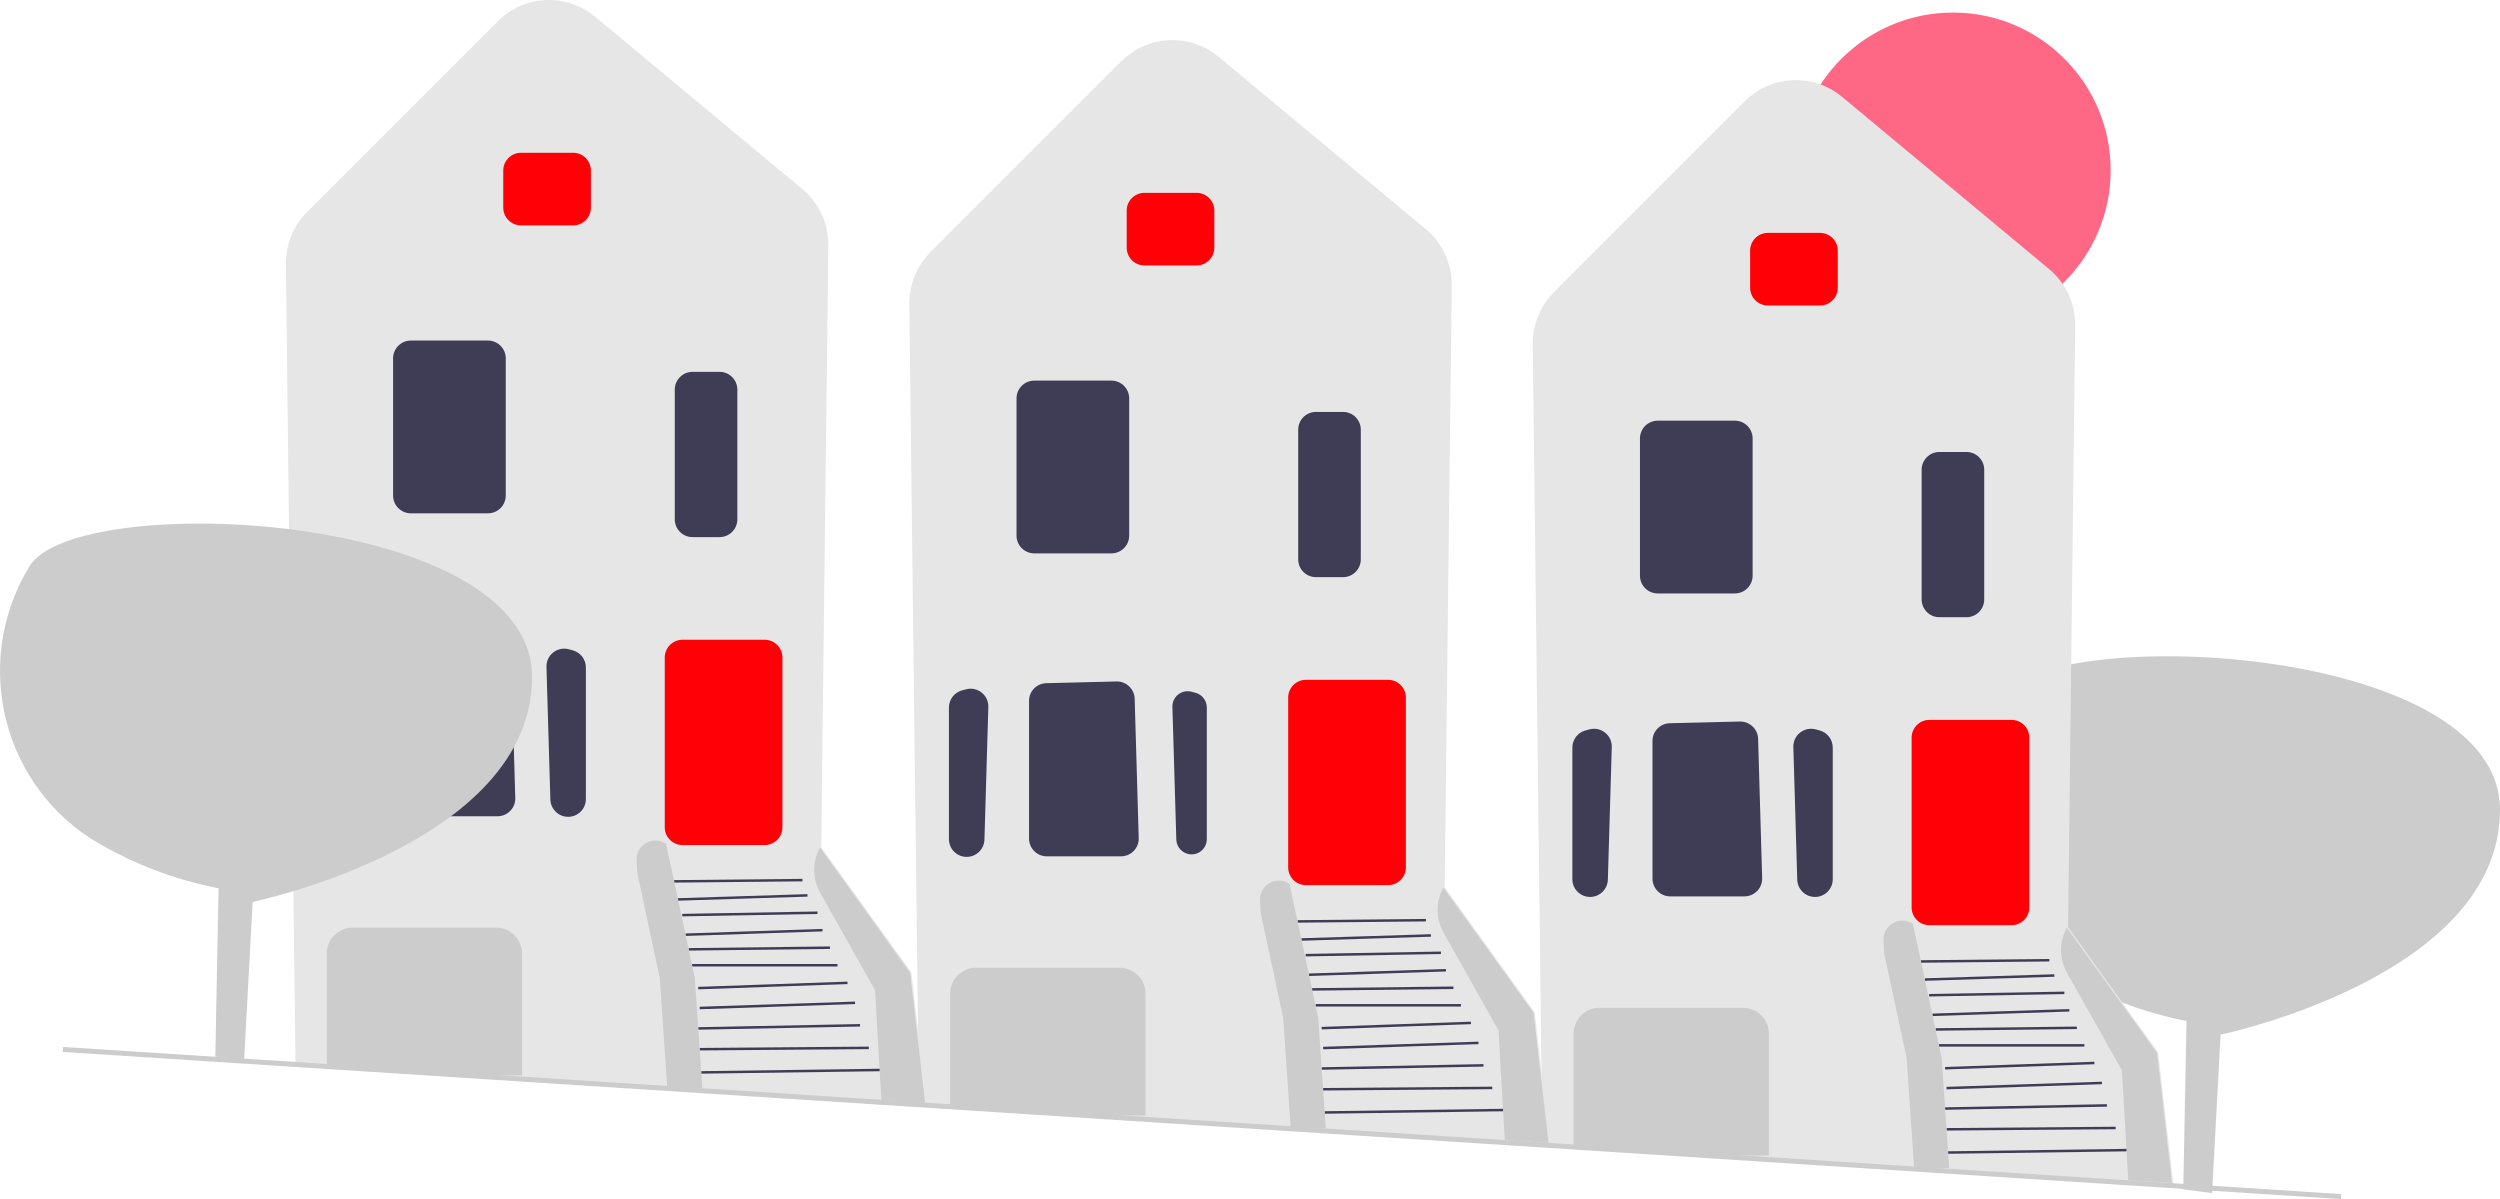<svg xmlns="http://www.w3.org/2000/svg" width="998.5" height="479.016" viewBox="0 0 998.5 479.016" xmlns:xlink="http://www.w3.org/1999/xlink"><path d="M883.503,476.518l3.402-63.283s111.595-23.136,111.595-89.82-182.363-74.85-200.735-44.23c-.184,.306-.366,.612-.548,.918-22.693,38.27-9.881,87.955,28.734,110.056,13.204,7.557,28.948,14.024,47.344,17.632l-1.296,67.226" fill="#ccc"/><circle cx="780" cy="68.018" r="63" fill="#ff6884"/><path d="M687.058,461.517l-71.053-4.529-3.832-319.501c-.093-7.755,2.999-15.349,8.483-20.833l76.121-76.121c10.656-10.655,27.427-11.425,39.013-1.787l82.607,68.718c6.739,5.606,10.545,13.849,10.442,22.614l-2.838,240.281,35.904,49.866,.076,.105,6.083,52.724-181.007-11.538Z" fill="#e6e6e6"/><path d="M699,114.926v-14.815c0-3.911,3.182-7.092,7.092-7.092h20.816c3.911,0,7.092,3.182,7.092,7.092v14.815c0,3.911-3.181,7.092-7.092,7.092h-20.816c-3.911,0-7.092-3.182-7.092-7.092Z" fill="#ff0006"/><path d="M655,229.926v-54.815c0-3.911,3.182-7.092,7.092-7.092h30.816c3.911,0,7.092,3.182,7.092,7.092v54.815c0,3.911-3.181,7.092-7.092,7.092h-30.816c-3.911,0-7.092-3.182-7.092-7.092Z" fill="#3f3d56"/><path d="M724.657,358.237c-3.725-.132-6.728-3.154-6.838-6.88l-1.558-52.981c-.066-2.262,.913-4.363,2.686-5.769,1.773-1.404,4.044-1.873,6.231-1.293l1.558,.416c3.1,.827,5.265,3.645,5.265,6.853v52.566c0,1.941-.77,3.754-2.167,5.103-1.335,1.289-3.073,1.989-4.918,1.989-.086,0-.172-.001-.258-.004Z" fill="#3f3d56"/><path d="M630.166,356.252c-1.397-1.349-2.167-3.161-2.167-5.103v-52.566c0-3.208,2.165-6.025,5.265-6.853l1.558-.416c2.188-.58,4.458-.111,6.23,1.293,1.773,1.404,2.752,3.507,2.687,5.769l-1.559,52.981c-.11,3.726-3.113,6.748-6.838,6.88-.086,.003-.172,.004-.258,.004-1.845,0-3.583-.701-4.918-1.989Z" fill="#3f3d56"/><path d="M660,350.926v-54.975c0-3.881,3.04-6.995,6.919-7.091l28.008-.683c3.882-.054,7.149,2.993,7.263,6.885l1.613,55.657c.056,1.933-.655,3.761-2.003,5.147-1.347,1.387-3.153,2.15-5.086,2.15h-29.622c-3.911,0-7.092-3.182-7.092-7.092Z" fill="#3f3d56"/><path d="M825.548,388.492l21.952,39.027,2.52,43.89,17.48,1.11-6-52-36-50h0c-3.107,5.593-3.089,12.397,.048,17.973Z" fill="#ccc"/><rect x="778.073" y="459.333" width="71.255" height="1" transform="translate(-6.21 11.167) rotate(-.783)" fill="#3f3d56"/><rect x="777.444" y="450.285" width="67.557" height="1" transform="translate(-3.497 6.351) rotate(-.448)" fill="#3f3d56"/><rect x="776.874" y="441.633" width="64.632" height="1" transform="translate(-8.479 15.886) rotate(-1.119)" fill="#3f3d56"/><rect x="777.428" y="433.063" width="62.09" height="1.001" transform="translate(-13.942 27.068) rotate(-1.902)" fill="#3f3d56"/><rect x="776.86" y="425.095" width="59.659" height="1.001" transform="translate(-14.455 28.605) rotate(-2.013)" fill="#3f3d56"/><rect x="774.429" y="417.019" width="58.071" height="1" fill="#3f3d56"/><rect x="773.062" y="410.332" width="56.44" height="1" transform="translate(-4.759 9.418) rotate(-.671)" fill="#3f3d56"/><rect x="771.799" y="403.915" width="54.716" height="1.001" transform="translate(-12.98 26.743) rotate(-1.902)" fill="#3f3d56"/><rect x="770.495" y="396.518" width="54.009" height="1" transform="translate(-6.855 14.078) rotate(-1.007)" fill="#3f3d56"/><rect x="768.781" y="389.926" width="51.731" height="1" transform="translate(-11.807 25.011) rotate(-1.79)" fill="#3f3d56"/><rect x="767.249" y="383.269" width="51.252" height="1" transform="translate(-3.71 7.761) rotate(-.56)" fill="#3f3d56"/><path d="M763.5,362.426v-67.815c0-3.911,3.182-7.093,7.092-7.093h32.816c3.911,0,7.092,3.182,7.092,7.093v67.815c0,3.91-3.181,7.092-7.092,7.092h-32.816c-3.911,0-7.092-3.182-7.092-7.092Z" fill="#ff0006"/><path d="M687.058,461.517l-58.09-3.7-.468-.03v-44.957c0-5.686,4.625-10.312,10.311-10.312h57.378c5.686,0,10.311,4.626,10.311,10.312v48.688h-.5l-18.941-.001Z" fill="#ccc"/><path d="M767.5,239.426v-51.816c0-3.911,3.182-7.092,7.092-7.092h10.816c3.911,0,7.092,3.182,7.092,7.092v51.816c0,3.91-3.181,7.092-7.092,7.092h-10.816c-3.911,0-7.092-3.182-7.092-7.092Z" fill="#3f3d56"/><path d="M778.5,466.518l-3-44-9-42-2.5-11.5h-0c-5.137-3.493-12.055,.393-11.745,6.597l.245,4.903,9,42,3,44" fill="#ccc"/><path d="M438.057,445.517l-71.052-4.529-3.832-319.501c-.093-7.755,2.999-15.349,8.483-20.833L447.778,24.533c10.655-10.656,27.427-11.424,39.013-1.787l82.607,68.718c6.739,5.606,10.545,13.849,10.442,22.614l-2.838,240.281,35.904,49.866,.076,.105,6.083,52.724-181.008-11.538Z" fill="#e6e6e6"/><path d="M450,98.926v-14.815c0-3.911,3.182-7.092,7.093-7.092h20.815c3.911,0,7.092,3.182,7.092,7.092v14.815c0,3.911-3.181,7.092-7.092,7.092h-20.815c-3.911,0-7.093-3.182-7.093-7.092Z" fill="#ff0006"/><path d="M406,213.926v-54.815c0-3.911,3.182-7.092,7.093-7.092h30.815c3.91,0,7.092,3.182,7.092,7.092v54.815c0,3.911-3.182,7.092-7.092,7.092h-30.815c-3.911,0-7.093-3.182-7.093-7.092Z" fill="#3f3d56"/><path d="M470.567,277.391c-1.523,1.206-2.364,3.013-2.307,4.955l1.558,52.981c.095,3.2,2.675,5.796,5.874,5.909,1.682,.067,3.247-.547,4.446-1.705,1.2-1.158,1.861-2.715,1.861-4.383v-52.566c0-2.756-1.859-5.176-4.522-5.886l-1.559-.416c-.527-.141-1.061-.21-1.589-.21-1.352,0-2.667,.453-3.763,1.32Z" fill="#3f3d56"/><path d="M381.166,340.252c-1.396-1.349-2.166-3.161-2.166-5.103v-52.566c0-3.208,2.165-6.025,5.265-6.853l1.559-.416c2.184-.58,4.457-.111,6.23,1.293,1.774,1.405,2.753,3.508,2.687,5.769l-1.559,52.981c-.109,3.726-3.112,6.748-6.838,6.88-.086,.003-.173,.004-.259,.004-1.845,0-3.583-.701-4.919-1.989Z" fill="#3f3d56"/><path d="M411,334.926v-54.975c0-3.881,3.039-6.995,6.92-7.091l28.008-.683c.06-.001,.117-.002,.176-.002,3.813,0,6.976,3.054,7.087,6.887l1.613,55.657c.056,1.933-.655,3.761-2.003,5.147-1.347,1.387-3.153,2.15-5.087,2.15h-29.621c-3.911,0-7.093-3.182-7.093-7.092Z" fill="#3f3d56"/><path d="M576.548,372.492l21.952,39.027,2.52,43.89,17.48,1.11-6-52-36-50h0c-3.107,5.593-3.089,12.397,.048,17.973Z" fill="#ccc"/><rect x="529.073" y="443.333" width="71.255" height="1" transform="translate(-6.015 7.761) rotate(-.783)" fill="#3f3d56"/><rect x="528.444" y="434.285" width="67.557" height="1" transform="translate(-3.379 4.405) rotate(-.448)" fill="#3f3d56"/><rect x="527.874" y="425.633" width="64.632" height="1" transform="translate(-8.215 11.02) rotate(-1.119)" fill="#3f3d56"/><rect x="528.428" y="417.063" width="62.09" height="1.001" transform="translate(-13.549 18.796) rotate(-1.902)" fill="#3f3d56"/><rect x="527.86" y="409.095" width="59.659" height="1.001" transform="translate(-14.047 19.847) rotate(-2.013)" fill="#3f3d56"/><rect x="525.429" y="401.019" width="58.071" height="1" fill="#3f3d56"/><rect x="524.062" y="394.332" width="56.44" height="1" transform="translate(-4.589 6.499) rotate(-.671)" fill="#3f3d56"/><rect x="522.799" y="387.915" width="54.716" height="1.001" transform="translate(-12.586 18.471) rotate(-1.902)" fill="#3f3d56"/><rect x="521.495" y="380.518" width="54.009" height="1" transform="translate(-6.612 9.699) rotate(-1.007)" fill="#3f3d56"/><rect x="519.781" y="373.926" width="51.731" height="1" transform="translate(-11.429 17.226) rotate(-1.79)" fill="#3f3d56"/><rect x="518.249" y="367.269" width="51.252" height="1" transform="translate(-3.565 5.329) rotate(-.56)" fill="#3f3d56"/><path d="M514.5,346.426v-67.815c0-3.911,3.182-7.093,7.092-7.093h32.816c3.911,0,7.092,3.182,7.092,7.093v67.815c0,3.91-3.181,7.092-7.092,7.092h-32.816c-3.911,0-7.092-3.182-7.092-7.092Z" fill="#ff0006"/><path d="M438.057,445.517l-58.09-3.7-.468-.03v-44.957c0-5.686,4.626-10.312,10.312-10.312h57.378c5.686,0,10.311,4.626,10.311,10.312v48.688h-.5l-18.942-.001Z" fill="#ccc"/><path d="M518.5,223.426v-51.815c0-3.911,3.182-7.092,7.092-7.092h10.816c3.911,0,7.092,3.182,7.092,7.092v51.815c0,3.911-3.181,7.092-7.092,7.092h-10.816c-3.911,0-7.092-3.182-7.092-7.092Z" fill="#3f3d56"/><path d="M529.5,450.518l-3-44-9-42-2.5-11.5h-0c-5.137-3.493-12.055,.393-11.745,6.597l.245,4.903,9,42,3,44" fill="#ccc"/><path d="M189.057,429.517l-71.052-4.529-3.832-319.501c-.093-7.755,2.999-15.349,8.483-20.833L198.778,8.533c10.655-10.656,27.428-11.424,39.012-1.787l82.608,68.718c6.739,5.606,10.545,13.849,10.441,22.614l-2.838,240.281,35.904,49.866,.075,.105,6.084,52.724-181.008-11.538Z" fill="#e6e6e6"/><path d="M201,82.926v-14.815c0-3.911,3.182-7.092,7.093-7.092h20.815c3.91,0,7.092,3.182,7.092,7.092v14.815c0,3.911-3.182,7.092-7.092,7.092h-20.815c-3.911,0-7.093-3.182-7.093-7.092Z" fill="#ff0006"/><path d="M157,197.926v-54.815c0-3.911,3.182-7.092,7.093-7.092h30.815c3.91,0,7.092,3.182,7.092,7.092v54.815c0,3.911-3.182,7.092-7.092,7.092h-30.815c-3.911,0-7.093-3.182-7.093-7.092Z" fill="#3f3d56"/><path d="M226.657,326.237c-3.725-.132-6.729-3.154-6.839-6.88l-1.558-52.981c-.066-2.262,.912-4.364,2.686-5.769s4.044-1.874,6.23-1.293l1.559,.416c3.1,.827,5.265,3.645,5.265,6.853v52.566c0,1.941-.77,3.754-2.166,5.103-1.336,1.289-3.073,1.989-4.918,1.989-.086,0-.173-.001-.259-.004Z" fill="#3f3d56"/><path d="M135.394,260.213l1.558-.416c4.263-1.137,8.418,2.153,8.288,6.563l-1.558,52.982c-.102,3.474-2.883,6.271-6.356,6.394h-0c-3.73,.132-6.826-2.856-6.826-6.588v-52.566c0-2.987,2.008-5.6,4.894-6.37Z" fill="#3f3d56"/><path d="M162,318.926v-54.975c0-3.881,3.039-6.995,6.92-7.091l28.008-.683c3.902-.062,7.149,2.993,7.263,6.885l1.613,55.657c.056,1.933-.655,3.761-2.003,5.147-1.347,1.387-3.153,2.15-5.087,2.15h-29.621c-3.911,0-7.093-3.182-7.093-7.092Z" fill="#3f3d56"/><path d="M327.548,356.492l21.952,39.027,2.52,43.89,17.48,1.11-6-52-36-50h0c-3.107,5.593-3.089,12.397,.048,17.973Z" fill="#ccc"/><rect x="280.073" y="427.333" width="71.255" height="1" transform="translate(-5.819 4.356) rotate(-.783)" fill="#3f3d56"/><rect x="279.444" y="418.285" width="67.557" height="1" transform="translate(-3.262 2.46) rotate(-.448)" fill="#3f3d56"/><rect x="278.874" y="409.633" width="64.632" height="1" transform="translate(-7.95 6.155) rotate(-1.119)" fill="#3f3d56"/><rect x="279.428" y="401.063" width="62.09" height="1.001" transform="translate(-13.155 10.524) rotate(-1.902)" fill="#3f3d56"/><rect x="278.86" y="393.095" width="59.659" height="1.001" transform="translate(-13.638 11.089) rotate(-2.013)" fill="#3f3d56"/><rect x="276.429" y="385.019" width="58.071" height="1" fill="#3f3d56"/><rect x="275.062" y="378.332" width="56.44" height="1" transform="translate(-4.418 3.58) rotate(-.671)" fill="#3f3d56"/><rect x="273.799" y="371.915" width="54.716" height="1.001" transform="translate(-12.193 10.199) rotate(-1.902)" fill="#3f3d56"/><rect x="272.495" y="364.518" width="54.009" height="1" transform="translate(-6.369 5.32) rotate(-1.007)" fill="#3f3d56"/><rect x="270.781" y="357.926" width="51.731" height="1" transform="translate(-11.051 9.441) rotate(-1.79)" fill="#3f3d56"/><rect x="269.249" y="351.269" width="51.252" height="1" transform="translate(-3.421 2.896) rotate(-.56)" fill="#3f3d56"/><path d="M265.5,330.426v-67.815c0-3.911,3.182-7.093,7.093-7.093h32.815c3.91,0,7.092,3.182,7.092,7.093v67.815c0,3.91-3.182,7.092-7.092,7.092h-32.815c-3.911,0-7.093-3.182-7.093-7.092Z" fill="#ff0006"/><path d="M189.057,429.517l-58.09-3.7-.468-.03v-44.957c0-5.686,4.626-10.312,10.312-10.312h57.378c5.686,0,10.311,4.626,10.311,10.312v48.688h-.5l-18.942-.001Z" fill="#ccc"/><path d="M269.5,207.426v-51.815c0-3.911,3.182-7.092,7.093-7.092h10.815c3.91,0,7.092,3.182,7.092,7.092v51.815c0,3.911-3.182,7.092-7.092,7.092h-10.815c-3.911,0-7.093-3.182-7.093-7.092Z" fill="#3f3d56"/><path d="M280.5,434.518l-3-44-9-42-2.5-11.5h-0c-5.137-3.493-12.055,.393-11.745,6.597l.245,4.903,9,42,3,44" fill="#ccc"/><path d="M97.503,423.518l3.402-63.283s111.595-23.136,111.595-89.82S30.137,195.565,11.765,226.186c-.184,.306-.366,.612-.548,.918-22.693,38.27-9.881,87.955,28.734,110.056,13.204,7.557,28.948,14.024,47.344,17.632l-1.296,67.226" fill="#ccc"/><rect x="479.067" y="-7.353" width="2" height="911.775" transform="translate(1.527 898.698) rotate(-86.305)" fill="#ccc"/></svg>